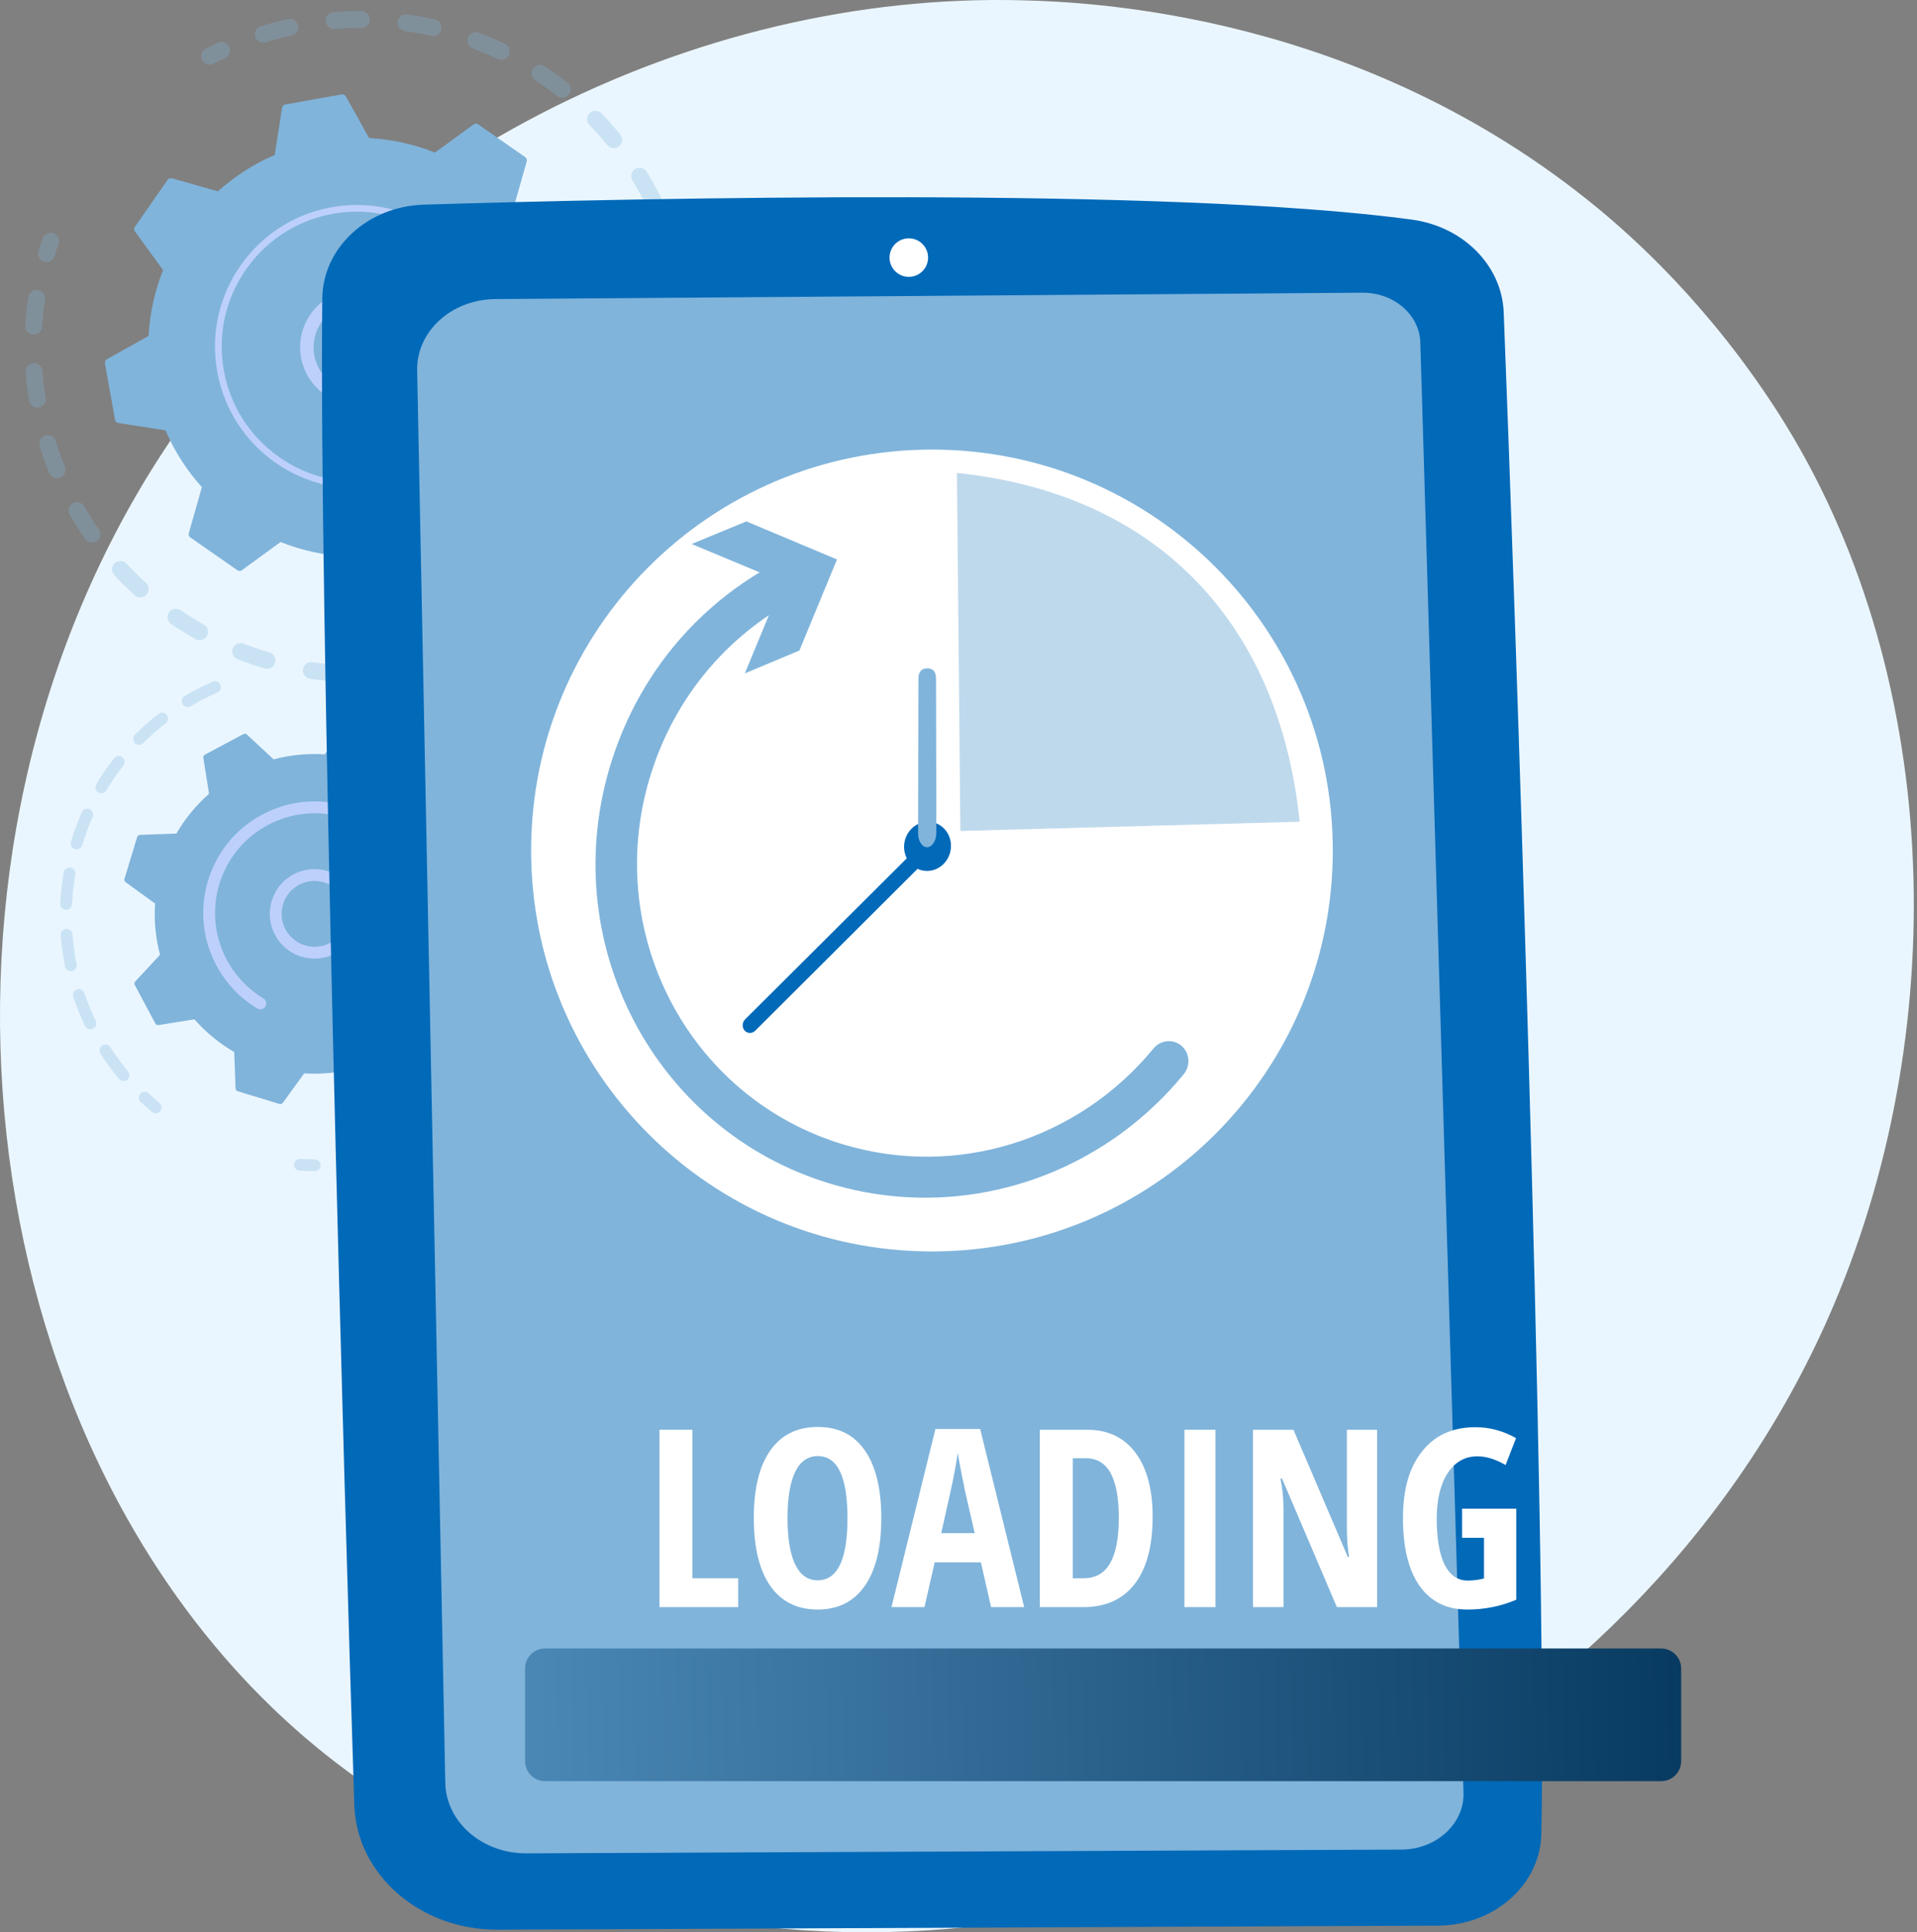 <svg width="258" height="260" viewBox="0 0 258 260" fill="none" xmlns="http://www.w3.org/2000/svg">
<rect x="0" y="0" width="258" height="260" fill="#808080" stroke="none"/>
<path d="M246.775 175.651C221.785 234.492 155.218 267.455 97.491 258.564C88.097 257.117 62.345 252.807 39.545 232.474C-4.347 193.331 -13.733 115.825 21.672 61.203C47.442 21.449 93.636 -1.087 137.53 0.04C146.985 0.283 183.219 1.78 215.063 28.038C219.74 31.894 230.056 41.059 239.353 55.599C261.185 89.739 263.061 137.305 246.775 175.652V175.651Z" fill="#EAF6FF"/>
<g opacity="0.3">
<path d="M66.051 87.198C66.208 87.748 65.927 88.338 65.385 88.556C64.2 89.032 62.977 89.464 61.749 89.84C61.152 90.023 60.52 89.687 60.337 89.089C60.335 89.082 60.333 89.075 60.331 89.068C60.163 88.478 60.498 87.858 61.088 87.677C62.254 87.321 63.416 86.911 64.542 86.458C65.121 86.225 65.78 86.506 66.013 87.086C66.028 87.123 66.04 87.16 66.052 87.198H66.051ZM56.558 89.83C56.57 89.872 56.58 89.916 56.587 89.96C56.687 90.577 56.267 91.157 55.651 91.257C54.385 91.461 53.097 91.613 51.824 91.708C51.201 91.756 50.66 91.291 50.611 90.666C50.564 90.043 51.031 89.5 51.653 89.454C52.863 89.363 54.087 89.218 55.29 89.024C55.862 88.932 56.403 89.285 56.557 89.829L56.558 89.83ZM46.722 90.305C46.756 90.426 46.771 90.555 46.763 90.688C46.722 91.311 46.184 91.783 45.561 91.743C44.284 91.661 42.994 91.522 41.727 91.331C41.11 91.237 40.686 90.66 40.779 90.043C40.872 89.425 41.449 89 42.066 89.094C43.269 89.277 44.493 89.408 45.707 89.487C46.197 89.518 46.594 89.858 46.722 90.305ZM37.024 88.569C37.081 88.768 37.084 88.987 37.02 89.201C36.842 89.799 36.211 90.139 35.613 89.961C34.386 89.595 33.158 89.171 31.967 88.702C31.387 88.473 31.102 87.817 31.33 87.235C31.559 86.655 32.215 86.369 32.797 86.598C33.928 87.044 35.093 87.447 36.259 87.795C36.644 87.909 36.921 88.211 37.023 88.569L37.024 88.569ZM27.957 84.713C28.037 84.993 28.009 85.305 27.855 85.578C27.548 86.123 26.858 86.314 26.315 86.007C25.202 85.379 24.1 84.695 23.041 83.972C22.524 83.621 22.391 82.918 22.743 82.402C23.094 81.886 23.798 81.752 24.315 82.104C25.321 82.791 26.369 83.441 27.426 84.039C27.696 84.191 27.88 84.437 27.958 84.714L27.957 84.713ZM19.97 78.948C20.073 79.312 19.993 79.719 19.72 80.019C19.3 80.482 18.585 80.516 18.122 80.097C17.175 79.237 16.252 78.326 15.38 77.388C14.954 76.931 14.98 76.215 15.438 75.79C15.896 75.365 16.611 75.39 17.037 75.848C17.865 76.739 18.742 77.604 19.642 78.421C19.804 78.568 19.914 78.752 19.97 78.948V78.948ZM6.02 39.84C6.063 39.991 6.075 40.153 6.05 40.317C5.87 41.519 5.74 42.744 5.664 43.96C5.625 44.583 5.088 45.056 4.465 45.017C3.842 44.978 3.368 44.442 3.408 43.819C3.488 42.538 3.624 41.248 3.814 39.983C3.907 39.366 4.482 38.94 5.1 39.032C5.552 39.1 5.903 39.428 6.02 39.841V39.84ZM13.463 71.561C13.592 72.012 13.429 72.515 13.023 72.798C12.511 73.156 11.806 73.031 11.448 72.519C10.715 71.469 10.018 70.376 9.378 69.267C9.069 68.725 9.251 68.034 9.792 67.722C10.333 67.409 11.025 67.595 11.337 68.136C11.945 69.188 12.606 70.227 13.303 71.223C13.377 71.329 13.431 71.443 13.464 71.56L13.463 71.561ZM5.668 49.683C5.689 49.755 5.702 49.83 5.708 49.907C5.802 51.119 5.949 52.343 6.146 53.545C6.246 54.161 5.829 54.742 5.212 54.843C4.596 54.943 4.012 54.526 3.914 53.909C3.708 52.644 3.552 51.356 3.454 50.081C3.406 49.458 3.872 48.915 4.495 48.866C5.04 48.824 5.525 49.176 5.669 49.682L5.668 49.683ZM8.769 62.906C8.925 63.455 8.646 64.045 8.105 64.263C7.525 64.497 6.867 64.218 6.633 63.638C6.153 62.453 5.719 61.23 5.342 60.005C5.339 59.997 5.337 59.99 5.335 59.982C5.167 59.392 5.501 58.773 6.09 58.592C6.687 58.409 7.32 58.743 7.504 59.34C7.862 60.504 8.274 61.665 8.73 62.791C8.745 62.828 8.758 62.867 8.769 62.905V62.906Z" fill="#80B4DB"/>
<path d="M7.903 32.126C7.963 32.34 7.962 32.575 7.885 32.801C7.695 33.353 7.515 33.917 7.348 34.48C7.17 35.078 6.54 35.419 5.942 35.241C5.343 35.063 5.001 34.434 5.18 33.835C5.356 33.243 5.546 32.65 5.745 32.069C5.947 31.478 6.59 31.163 7.18 31.366C7.545 31.491 7.804 31.782 7.902 32.127L7.903 32.126Z" fill="#80B4DB"/>
</g>
<g opacity="0.3">
<path d="M30.92 6.462C31.07 6.986 30.821 7.557 30.31 7.795C29.782 8.041 29.25 8.303 28.729 8.572C28.174 8.859 27.492 8.642 27.205 8.089C26.916 7.532 27.135 6.851 27.689 6.564C28.237 6.28 28.797 6.005 29.353 5.745C29.919 5.481 30.592 5.726 30.856 6.291C30.881 6.347 30.902 6.404 30.919 6.461L30.92 6.462Z" fill="#80B4DB"/>
<path d="M91.913 34.237C92.056 34.737 92.191 35.242 92.318 35.752C92.468 36.358 92.1 36.971 91.494 37.123C90.888 37.273 90.272 36.902 90.123 36.299C89.831 35.125 89.492 33.965 89.109 32.839C88.909 32.246 89.225 31.605 89.816 31.405C90.408 31.205 91.05 31.522 91.251 32.114C91.487 32.811 91.71 33.526 91.913 34.239V34.237ZM93.361 41.63C93.378 41.69 93.391 41.754 93.398 41.819C93.534 43.074 93.62 44.347 93.651 45.605C93.666 46.229 93.173 46.748 92.549 46.763C91.925 46.779 91.404 46.284 91.391 45.66C91.362 44.465 91.281 43.255 91.151 42.063C91.084 41.442 91.532 40.884 92.153 40.817C92.709 40.757 93.215 41.11 93.363 41.63H93.361ZM88.955 26.622C89.1 27.134 88.867 27.695 88.373 27.942C87.815 28.221 87.136 27.995 86.856 27.436C86.322 26.368 85.734 25.308 85.109 24.285C84.784 23.752 84.951 23.056 85.484 22.73C86.017 22.405 86.713 22.573 87.038 23.105C87.696 24.182 88.315 25.298 88.878 26.424C88.91 26.488 88.936 26.555 88.955 26.621V26.622ZM93.342 51.325C93.382 51.464 93.394 51.611 93.378 51.763C93.236 53.015 93.038 54.277 92.791 55.512C92.669 56.125 92.074 56.522 91.461 56.398C90.848 56.276 90.452 55.681 90.574 55.068C90.809 53.895 90.996 52.697 91.13 51.508C91.201 50.888 91.761 50.442 92.381 50.512C92.85 50.565 93.22 50.898 93.341 51.325H93.342ZM83.687 18.491C83.808 18.912 83.676 19.383 83.316 19.677C82.833 20.073 82.12 20.001 81.725 19.518C80.969 18.594 80.162 17.689 79.328 16.828C78.893 16.379 78.904 15.663 79.353 15.229C79.802 14.794 80.516 14.805 80.951 15.253C81.83 16.159 82.678 17.112 83.474 18.085C83.575 18.208 83.646 18.347 83.686 18.491L83.687 18.491ZM76.763 11.713C76.859 12.049 76.798 12.425 76.566 12.721C76.181 13.213 75.47 13.299 74.978 12.914C74.035 12.175 73.05 11.468 72.052 10.811C71.529 10.469 71.384 9.767 71.728 9.245C72.07 8.723 72.772 8.578 73.294 8.921C74.346 9.612 75.382 10.356 76.374 11.134C76.569 11.287 76.701 11.491 76.764 11.714L76.763 11.713ZM68.526 6.605C68.599 6.86 68.583 7.143 68.459 7.401C68.19 7.964 67.515 8.203 66.952 7.934C65.87 7.418 64.755 6.941 63.637 6.519C63.053 6.298 62.758 5.646 62.98 5.06C63.201 4.476 63.854 4.182 64.438 4.403C65.614 4.848 66.788 5.35 67.927 5.893C68.232 6.039 68.441 6.303 68.527 6.604L68.526 6.605ZM59.372 3.415C59.422 3.592 59.431 3.784 59.386 3.976C59.247 4.585 58.641 4.966 58.032 4.827C56.864 4.56 55.672 4.339 54.489 4.172C53.87 4.085 53.439 3.512 53.526 2.895C53.614 2.277 54.185 1.846 54.805 1.933C56.052 2.109 57.307 2.341 58.537 2.622C58.954 2.718 59.263 3.032 59.373 3.416L59.372 3.415ZM49.737 2.313C49.766 2.412 49.781 2.517 49.78 2.626C49.778 3.25 49.27 3.756 48.646 3.754C47.452 3.751 46.24 3.798 45.047 3.897C44.425 3.948 43.878 3.483 43.827 2.862C43.776 2.24 44.239 1.693 44.862 1.642C46.118 1.539 47.394 1.489 48.651 1.493C49.167 1.494 49.602 1.84 49.736 2.313H49.737ZM40.102 3.352C40.109 3.375 40.114 3.398 40.119 3.421C40.254 4.03 39.868 4.633 39.258 4.768C38.398 4.957 37.532 5.176 36.687 5.417C36.381 5.505 36.076 5.595 35.773 5.689C35.177 5.874 34.543 5.539 34.359 4.942C34.162 4.342 34.509 3.712 35.106 3.528C35.425 3.43 35.745 3.335 36.067 3.243C36.957 2.989 37.867 2.759 38.773 2.56C39.36 2.43 39.94 2.782 40.103 3.353L40.102 3.352Z" fill="#80B4DB"/>
<path d="M91.179 60.805C91.241 61.021 91.239 61.258 91.159 61.486C90.959 62.064 90.741 62.649 90.514 63.224C90.284 63.806 89.627 64.09 89.047 63.861C88.466 63.63 88.181 62.975 88.411 62.394C88.626 61.848 88.833 61.292 89.024 60.743C89.229 60.153 89.874 59.841 90.463 60.047C90.825 60.173 91.082 60.463 91.179 60.805Z" fill="#80B4DB"/>
</g>
<path d="M78.15 62.934C78.279 62.749 78.276 62.502 78.143 62.32L74.353 57.123C75.463 54.331 76.136 51.343 76.301 48.257L81.915 45.125C82.112 45.016 82.217 44.793 82.178 44.571L80.821 36.975C80.781 36.753 80.605 36.581 80.383 36.546L74.032 35.552C72.809 32.713 71.142 30.142 69.134 27.908L70.891 21.72C70.952 21.503 70.87 21.271 70.684 21.143L64.354 16.731C64.17 16.602 63.923 16.605 63.741 16.738L58.544 20.528C55.752 19.419 52.764 18.745 49.677 18.581L46.545 12.967C46.435 12.77 46.213 12.665 45.99 12.703L38.395 14.06C38.173 14.1 38.001 14.276 37.966 14.499L36.972 20.849C34.133 22.073 31.562 23.739 29.329 25.746L23.141 23.99C22.924 23.928 22.692 24.012 22.563 24.196L18.152 30.526C18.023 30.71 18.026 30.958 18.159 31.14L21.949 36.337C20.838 39.128 20.166 42.116 20.001 45.203L14.387 48.335C14.191 48.445 14.085 48.667 14.124 48.89L15.481 56.486C15.521 56.707 15.697 56.88 15.919 56.914L22.27 57.909C23.493 60.747 25.16 63.318 27.167 65.553L25.411 71.74C25.349 71.957 25.431 72.189 25.617 72.318L31.947 76.729C32.131 76.858 32.378 76.855 32.56 76.722L37.758 72.932C40.549 74.042 43.537 74.715 46.624 74.88L49.755 80.494C49.865 80.691 50.087 80.796 50.31 80.756L57.904 79.399C58.126 79.359 58.298 79.183 58.333 78.961L59.328 72.61C62.166 71.387 64.737 69.721 66.971 67.713L73.158 69.47C73.375 69.531 73.607 69.449 73.736 69.263L78.147 62.934H78.15Z" fill="#80B4DB"/>
<path d="M55.61 44.609C56.647 48.245 54.888 52.198 51.342 53.799C47.444 55.559 42.842 53.819 41.082 49.922C40.229 48.034 40.164 45.926 40.895 43.989C41.627 42.051 43.07 40.514 44.959 39.662C48.858 37.903 53.459 39.642 55.219 43.539C55.377 43.891 55.508 44.248 55.611 44.608L55.61 44.609ZM42.428 48.349C42.509 48.63 42.609 48.906 42.731 49.178C44.081 52.166 47.61 53.499 50.598 52.151C53.586 50.802 54.921 47.274 53.571 44.284C52.222 41.296 48.693 39.963 45.705 41.311C44.257 41.965 43.15 43.144 42.589 44.629C42.132 45.836 42.08 47.131 42.428 48.349Z" fill="#BDD0FB"/>
<path d="M66.339 41.385C66.517 42.009 66.665 42.647 66.78 43.294C66.817 43.498 66.85 43.702 66.88 43.908C67.027 44.919 67.094 45.94 67.078 46.956C67.078 46.97 67.078 46.983 67.078 46.997C67.078 47.036 67.076 47.076 67.076 47.115C67.074 47.191 67.072 47.268 67.069 47.344C67.062 47.545 66.925 47.71 66.741 47.763C66.697 47.776 66.65 47.782 66.6 47.78C66.35 47.772 66.156 47.562 66.165 47.313C66.21 46.028 66.117 44.73 65.889 43.454C64.758 37.118 60.449 32.133 54.897 29.847C51.81 28.575 48.337 28.138 44.813 28.768C44.195 28.878 43.587 29.019 42.992 29.189C38.984 30.332 35.52 32.798 33.105 36.264C30.33 40.244 29.273 45.068 30.126 49.843C31.889 59.708 41.343 66.292 51.202 64.53C51.81 64.421 52.41 64.283 53 64.114C55.556 63.385 57.925 62.104 59.931 60.356C59.983 60.311 60.041 60.28 60.104 60.263C60.267 60.216 60.45 60.264 60.569 60.4C60.733 60.589 60.714 60.874 60.525 61.038C58.419 62.874 55.932 64.219 53.249 64.985C52.63 65.162 52 65.307 51.362 65.421C41.01 67.27 31.084 60.351 29.236 50.003C28.34 44.988 29.451 39.925 32.362 35.747C34.897 32.108 38.534 29.52 42.742 28.319C43.367 28.141 44.005 27.993 44.653 27.877C49.668 26.981 54.731 28.092 58.91 31.003C62.549 33.539 65.138 37.177 66.338 41.385H66.339Z" fill="#BDD0FB"/>
<g opacity="0.3">
<path d="M21.399 149.675C21.113 149.867 20.724 149.857 20.446 149.625C19.926 149.192 19.413 148.739 18.921 148.275C18.601 147.974 18.585 147.47 18.886 147.149C19.186 146.827 19.691 146.813 20.012 147.114C20.481 147.555 20.971 147.988 21.466 148.401C21.804 148.682 21.849 149.184 21.568 149.522C21.518 149.581 21.461 149.632 21.4 149.673L21.399 149.675Z" fill="#80B4DB"/>
<path d="M17.07 145.34C16.735 145.564 16.278 145.503 16.015 145.186C15.271 144.291 14.566 143.347 13.918 142.381C13.782 142.177 13.647 141.972 13.514 141.764C13.277 141.393 13.414 140.902 13.754 140.664C14.125 140.427 14.617 140.535 14.855 140.905C14.982 141.103 15.11 141.299 15.241 141.494C15.859 142.415 16.532 143.315 17.241 144.17C17.522 144.509 17.474 145.01 17.137 145.291C17.115 145.308 17.093 145.325 17.071 145.34H17.07ZM12.611 138.378C12.58 138.399 12.547 138.419 12.512 138.435C12.115 138.626 11.64 138.459 11.449 138.062C10.837 136.791 10.3 135.47 9.851 134.138C9.71 133.721 9.938 133.269 10.351 133.129C10.769 132.989 11.22 133.212 11.36 133.629C11.788 134.901 12.301 136.16 12.884 137.373C13.057 137.734 12.934 138.162 12.611 138.378H12.611ZM9.974 130.544C9.889 130.6 9.794 130.642 9.689 130.664C9.258 130.752 8.837 130.472 8.75 130.041C8.47 128.661 8.273 127.247 8.166 125.841C8.132 125.402 8.46 125.02 8.9 124.987C9.338 124.954 9.721 125.282 9.754 125.72C9.856 127.062 10.044 128.408 10.312 129.725C10.378 130.051 10.234 130.371 9.975 130.545L9.974 130.544ZM9.343 122.3C9.206 122.392 9.04 122.442 8.863 122.434C8.424 122.413 8.084 122.04 8.105 121.6C8.173 120.19 8.327 118.773 8.567 117.386C8.641 116.952 9.054 116.663 9.487 116.737C9.921 116.812 10.211 117.223 10.136 117.658C9.908 118.979 9.761 120.332 9.697 121.676C9.685 121.938 9.548 122.165 9.345 122.3H9.343ZM10.745 114.152C10.554 114.28 10.309 114.326 10.071 114.254C9.651 114.127 9.412 113.683 9.539 113.261C9.947 111.912 10.441 110.575 11.009 109.288C11.187 108.884 11.657 108.702 12.059 108.88C12.462 109.058 12.645 109.528 12.467 109.93C11.925 111.159 11.453 112.434 11.064 113.722C11.008 113.905 10.893 114.054 10.745 114.152ZM14.081 106.593C13.833 106.759 13.502 106.778 13.229 106.615C12.852 106.389 12.729 105.901 12.954 105.523C13.678 104.313 14.482 103.137 15.349 102.028C15.621 101.682 16.12 101.62 16.467 101.891C16.814 102.161 16.875 102.662 16.604 103.008C15.779 104.066 15.011 105.186 14.322 106.34C14.259 106.444 14.177 106.529 14.082 106.593H14.081ZM19.164 100.08C18.854 100.289 18.43 100.255 18.157 99.981C17.847 99.669 17.848 99.166 18.159 98.854C19.153 97.862 20.223 96.92 21.34 96.052C21.692 95.788 22.188 95.846 22.457 96.194C22.727 96.541 22.664 97.041 22.317 97.311C21.252 98.138 20.232 99.036 19.283 99.982C19.246 100.019 19.205 100.052 19.164 100.079V100.08ZM29.373 93.111C29.336 93.136 29.294 93.159 29.25 93.178C28.188 93.646 27.133 94.181 26.114 94.767C25.958 94.855 25.808 94.943 25.658 95.033C25.28 95.258 24.792 95.136 24.566 94.758C24.34 94.38 24.459 93.879 24.841 93.665C25.001 93.571 25.161 93.476 25.324 93.384C26.389 92.772 27.495 92.212 28.609 91.721C29.012 91.544 29.482 91.725 29.659 92.128C29.817 92.487 29.689 92.899 29.375 93.11L29.373 93.111Z" fill="#80B4DB"/>
</g>
<g opacity="0.3">
<path d="M62.002 151.493C61.641 151.736 61.15 151.643 60.903 151.284C60.653 150.922 60.744 150.426 61.107 150.177C62.197 149.425 63.25 148.601 64.237 147.727C64.567 147.44 65.069 147.465 65.361 147.795C65.653 148.124 65.621 148.627 65.293 148.919C64.257 149.835 63.153 150.7 62.011 151.489C62.008 151.491 62.005 151.492 62.002 151.494V151.493ZM58.515 153.6C58.492 153.616 58.467 153.63 58.441 153.645C57.214 154.289 55.936 154.866 54.641 155.359C54.23 155.516 53.77 155.309 53.614 154.898C53.456 154.486 53.666 154.027 54.074 153.871C55.309 153.4 56.529 152.85 57.7 152.235C58.089 152.03 58.57 152.18 58.775 152.569C58.966 152.934 58.848 153.377 58.514 153.6H58.515ZM68.085 146.101C67.792 146.298 67.392 146.281 67.115 146.037C66.785 145.746 66.754 145.243 67.045 144.914C67.92 143.92 68.743 142.866 69.49 141.777C69.741 141.415 70.234 141.322 70.597 141.571C70.96 141.819 71.052 142.316 70.803 142.678C70.019 143.818 69.157 144.924 68.239 145.966C68.192 146.019 68.14 146.063 68.085 146.101ZM50.911 156.489C50.836 156.539 50.751 156.578 50.657 156.601C49.311 156.932 47.93 157.183 46.553 157.347C46.116 157.399 45.72 157.087 45.668 156.65C45.617 156.214 45.928 155.819 46.364 155.766C47.676 155.609 48.992 155.369 50.277 155.054C50.704 154.948 51.136 155.21 51.24 155.637C51.321 155.97 51.18 156.307 50.91 156.488L50.911 156.489ZM72.686 139.399C72.452 139.556 72.141 139.584 71.874 139.445C71.483 139.241 71.333 138.76 71.535 138.371C72.146 137.2 72.691 135.978 73.154 134.74C73.309 134.327 73.768 134.12 74.18 134.274C74.592 134.428 74.8 134.888 74.646 135.299C74.159 136.597 73.587 137.878 72.948 139.107C72.885 139.229 72.793 139.328 72.686 139.399ZM75.543 131.789C75.365 131.909 75.137 131.956 74.912 131.901C74.485 131.797 74.222 131.367 74.326 130.939C74.638 129.652 74.875 128.334 75.03 127.025C75.082 126.588 75.478 126.276 75.915 126.328C76.351 126.38 76.663 126.775 76.612 127.211C76.449 128.585 76.201 129.966 75.873 131.315C75.824 131.517 75.703 131.682 75.543 131.789ZM76.496 123.712C76.37 123.796 76.219 123.846 76.056 123.846C75.616 123.848 75.258 123.493 75.257 123.053C75.253 121.729 75.167 120.393 75.002 119.084C74.948 118.648 75.257 118.25 75.692 118.195C76.129 118.14 76.526 118.448 76.582 118.885C76.754 120.258 76.845 121.658 76.85 123.047C76.85 123.324 76.71 123.568 76.497 123.711L76.496 123.712Z" fill="#80B4DB"/>
<path d="M42.798 157.455C42.67 157.54 42.517 157.59 42.352 157.589C41.67 157.586 40.986 157.564 40.317 157.521C39.879 157.493 39.544 157.115 39.572 156.676C39.601 156.239 39.978 155.905 40.416 155.932C41.054 155.973 41.707 155.995 42.358 155.997C42.797 155.999 43.152 156.357 43.15 156.797C43.149 157.071 43.009 157.313 42.797 157.455H42.798Z" fill="#80B4DB"/>
</g>
<path d="M37.618 148.545C37.783 148.595 37.961 148.535 38.062 148.396L40.944 144.424C43.23 144.574 45.558 144.361 47.837 143.755L51.428 147.093C51.554 147.211 51.741 147.234 51.892 147.154L57.086 144.384C57.237 144.303 57.321 144.135 57.294 143.965L56.523 139.122C58.297 137.567 59.77 135.754 60.92 133.771L65.824 133.592C65.996 133.585 66.145 133.471 66.195 133.306L67.909 127.675C67.959 127.51 67.9 127.332 67.76 127.231L63.788 124.35C63.938 122.063 63.725 119.736 63.119 117.457L66.457 113.865C66.575 113.74 66.599 113.553 66.518 113.401L63.749 108.208C63.668 108.057 63.5 107.972 63.329 108L58.486 108.77C56.931 106.997 55.118 105.524 53.135 104.373L52.956 99.47C52.95 99.298 52.835 99.149 52.671 99.098L47.041 97.385C46.876 97.335 46.698 97.394 46.596 97.533L43.715 101.505C41.429 101.356 39.101 101.569 36.822 102.175L33.23 98.836C33.104 98.719 32.917 98.695 32.766 98.776L27.572 101.545C27.421 101.626 27.337 101.794 27.364 101.965L28.135 106.808C26.361 108.362 24.888 110.176 23.738 112.158L18.834 112.337C18.662 112.344 18.513 112.458 18.463 112.622L16.749 118.253C16.699 118.418 16.759 118.596 16.898 118.697L20.87 121.578C20.72 123.865 20.933 126.192 21.539 128.471L18.201 132.064C18.083 132.19 18.059 132.376 18.14 132.528L20.91 137.721C20.991 137.873 21.159 137.957 21.329 137.93L26.172 137.159C27.727 138.931 29.54 140.406 31.523 141.556L31.702 146.46C31.708 146.632 31.823 146.781 31.987 146.831L37.617 148.545H37.618Z" fill="#80B4DB"/>
<path d="M45.673 127.974C44.606 128.69 43.344 129.043 42.037 128.981C40.431 128.903 38.951 128.204 37.869 127.013C35.638 124.555 35.821 120.74 38.279 118.507C40.745 116.276 44.555 116.459 46.787 118.918C47.868 120.109 48.421 121.649 48.343 123.256C48.266 124.863 47.567 126.344 46.376 127.425C46.153 127.627 45.917 127.811 45.673 127.975V127.974ZM39.862 119.284C39.684 119.404 39.513 119.537 39.35 119.685C37.542 121.328 37.406 124.134 39.049 125.942C39.844 126.818 40.933 127.332 42.115 127.389C43.298 127.446 44.43 127.039 45.307 126.245C46.183 125.449 46.697 124.36 46.754 123.179C46.81 121.996 46.404 120.863 45.608 119.987C44.115 118.342 41.656 118.081 39.862 119.284Z" fill="#BDD0FB"/>
<path d="M50.72 135.292C50.302 135.573 49.866 135.835 49.413 136.077C48.512 136.558 47.562 136.948 46.584 137.235C46.541 137.248 46.496 137.261 46.453 137.273C46.113 137.371 45.761 137.231 45.573 136.952C45.528 136.884 45.492 136.808 45.468 136.726C45.348 136.303 45.594 135.864 46.016 135.742C46.93 135.482 47.82 135.122 48.662 134.672C48.708 134.648 48.755 134.622 48.8 134.597C50.783 133.516 52.421 131.981 53.613 130.132C54.261 129.128 54.777 128.032 55.144 126.863C55.147 126.853 55.15 126.844 55.153 126.834C55.161 126.805 55.17 126.777 55.179 126.747C56.221 123.321 55.868 119.695 54.183 116.535C53.965 116.126 53.728 115.732 53.474 115.352C51.76 112.797 49.24 110.926 46.258 110.017C42.832 108.975 39.206 109.329 36.046 111.013C32.889 112.699 30.572 115.513 29.529 118.939C28.486 122.364 28.84 125.991 30.525 129.15C30.739 129.553 30.974 129.942 31.226 130.318C32.319 131.947 33.757 133.319 35.44 134.33C35.544 134.393 35.629 134.474 35.691 134.569C35.858 134.817 35.877 135.149 35.713 135.422C35.486 135.798 34.998 135.921 34.62 135.695C32.737 134.563 31.128 133.029 29.904 131.206C29.622 130.785 29.36 130.349 29.12 129.899C27.235 126.364 26.839 122.306 28.006 118.474C29.173 114.642 31.76 111.492 35.297 109.607C38.832 107.722 42.889 107.326 46.723 108.494C50.059 109.509 52.878 111.603 54.796 114.461C55.081 114.885 55.346 115.327 55.589 115.784C59.238 122.628 57.027 131.06 50.719 135.292L50.72 135.292Z" fill="#BDD0FB"/>
<path d="M193.541 259.103L66.956 259.648C56.542 259.692 47.994 252.257 47.686 242.885C46.315 201.258 42.9 79.753 43.379 40.119C43.461 33.308 49.49 27.763 57.052 27.535C86.456 26.644 157.166 25.099 190.016 29.551C196.933 30.488 202.126 35.72 202.377 42.017C203.766 76.894 208.261 207.14 207.444 246.756C207.303 253.589 201.129 259.071 193.54 259.103H193.541Z" fill="#0069B8"/>
<path d="M188.6 248.872L70.86 249.379C64.908 249.405 60.04 245.184 59.928 239.9L56.142 49.841C56.031 44.603 60.759 40.288 66.661 40.242L183.348 39.384C187.567 39.352 191.037 42.321 191.156 46.066L196.966 241.197C197.099 245.385 193.321 248.853 188.602 248.872H188.6Z" fill="#80B4DB"/>
<g style="mix-blend-mode:soft-light">
<path d="M123.306 37.056C124.629 36.508 125.257 34.991 124.709 33.668C124.161 32.344 122.644 31.716 121.321 32.264C119.998 32.812 119.369 34.329 119.917 35.653C120.465 36.976 121.982 37.604 123.306 37.056Z" fill="white"/>
</g>
<path d="M223.576 221.814H73.349C71.867 221.814 70.665 223.016 70.665 224.499V236.977C70.665 238.46 71.867 239.662 73.349 239.662H223.576C225.058 239.662 226.26 238.46 226.26 236.977V224.499C226.26 223.016 225.058 221.814 223.576 221.814Z" fill="url(#paint0_linear_60_3801)"/>
<path d="M88.752 216.247V192.381H93.193V212.362H99.347V216.247H88.753H88.752Z" fill="white"/>
<path d="M118.61 204.281C118.61 208.232 117.87 211.267 116.39 213.389C114.91 215.511 112.793 216.573 110.039 216.573C107.286 216.573 105.152 215.514 103.673 213.398C102.193 211.282 101.452 208.231 101.452 204.248C101.452 200.264 102.193 197.269 103.673 195.163C105.152 193.057 107.286 192.004 110.072 192.004C112.859 192.004 114.937 193.062 116.407 195.179C117.876 197.295 118.611 200.329 118.611 204.28L118.61 204.281ZM105.991 204.281C105.991 207.002 106.334 209.075 107.02 210.501C107.705 211.926 108.712 212.639 110.04 212.639C112.718 212.639 114.056 209.854 114.056 204.281C114.056 198.708 112.728 195.923 110.072 195.923C108.723 195.923 107.705 196.633 107.02 198.053C106.334 199.474 105.991 201.55 105.991 204.282V204.281Z" fill="white"/>
<path d="M133.384 216.247L132.013 210.223H125.793L124.422 216.247H119.981L125.891 192.282H131.915L137.841 216.247H133.384ZM131.18 206.289L129.906 200.739C129.83 200.402 129.658 199.555 129.392 198.2C129.125 196.845 128.965 195.939 128.91 195.482C128.768 196.418 128.589 197.449 128.371 198.575C128.154 199.702 127.588 202.273 126.674 206.288H131.18V206.289Z" fill="white"/>
<path d="M155.128 204.086C155.128 208.026 154.325 211.037 152.72 213.121C151.114 215.205 148.805 216.248 145.79 216.248H139.946V192.382H146.329C149.104 192.382 151.264 193.407 152.81 195.459C154.355 197.511 155.128 200.386 155.128 204.087V204.086ZM150.573 204.216C150.573 198.884 149.103 196.217 146.165 196.217H144.386V212.362H145.822C147.444 212.362 148.641 211.684 149.414 210.329C150.186 208.974 150.573 206.937 150.573 204.215V204.216Z" fill="white"/>
<path d="M159.405 216.247V192.381H163.585V216.247H159.405Z" fill="white"/>
<path d="M185.345 216.247H179.926L172.547 198.959H172.335C172.607 200.277 172.743 201.691 172.743 203.204V216.248H168.629V192.382H174.081L181.394 209.49H181.574C181.368 208.347 181.265 206.988 181.265 205.409V192.383H185.345V216.249V216.247Z" fill="white"/>
<path d="M196.772 203.008H204.069V215.252C202.001 216.133 199.803 216.574 197.474 216.574C194.698 216.574 192.562 215.518 191.066 213.406C189.569 211.295 188.821 208.254 188.821 204.281C188.821 200.308 189.678 197.452 191.393 195.286C193.107 193.12 195.504 192.037 198.584 192.037C200.488 192.037 202.306 192.527 204.036 193.507L202.632 197.13C201.283 196.346 200.02 195.955 198.845 195.955C197.157 195.955 195.822 196.709 194.837 198.216C193.852 199.724 193.36 201.777 193.36 204.379C193.36 206.981 193.716 209.108 194.429 210.534C195.141 211.96 196.177 212.673 197.538 212.673C198.257 212.673 198.986 212.581 199.725 212.395V206.926H196.77V203.008H196.772Z" fill="white"/>
<path d="M125.428 171.704C157.054 171.704 182.692 146.066 182.692 114.44C182.692 82.815 157.054 57.177 125.428 57.177C93.803 57.177 68.165 82.815 68.165 114.44C68.165 146.066 93.803 171.704 125.428 171.704Z" fill="#80B4DB"/>
<path d="M125.429 168.387C155.223 168.387 179.376 144.234 179.376 114.44C179.376 84.646 155.223 60.494 125.429 60.494C95.635 60.494 71.482 84.646 71.482 114.44C71.482 144.234 95.635 168.387 125.429 168.387Z" fill="white"/>
<path opacity="0.5" d="M129.248 111.813L174.921 110.57C172.108 83.368 155.297 66.368 128.787 63.64L129.249 111.814L129.248 111.813Z" fill="#80B4DB"/>
<path d="M120.728 160.995C117.754 160.738 114.779 160.179 111.839 159.301C87.959 152.17 74.606 126.518 82.346 102.308C86.173 90.34 94.45 80.698 105.603 75.166C106.967 74.49 108.617 75.054 109.289 76.425C109.962 77.795 109.403 79.454 108.042 80.132C98.263 85 91.01 93.467 87.658 103.967C80.881 125.199 92.574 147.707 113.512 153.995C128.704 158.557 145.059 153.453 155.238 141.089C156.197 139.924 157.884 139.756 159.006 140.714C160.127 141.67 160.26 143.388 159.303 144.553C149.701 156.241 135.256 162.246 120.727 160.995H120.728Z" fill="#80B4DB"/>
<path d="M100.247 90.602L105.332 78.311L93.084 73.197L100.454 70.159L112.645 75.276L107.587 87.533L100.247 90.602Z" fill="#80B4DB"/>
<path d="M127.989 113.816C127.989 115.642 126.579 117.152 124.835 117.189C123.09 117.226 121.675 115.772 121.675 113.943C121.675 112.114 123.091 110.604 124.835 110.571C126.579 110.537 127.989 111.991 127.989 113.816Z" fill="#0069B8"/>
<path d="M124.79 89.927C124.112 89.937 123.605 90.296 123.605 91.347L123.561 112.133C123.561 113.183 124.112 114.018 124.79 113.998C125.468 113.978 126.019 113.112 126.019 112.063L125.975 91.313C125.975 90.264 125.469 89.916 124.79 89.927Z" fill="#80B4DB"/>
<path d="M124.663 114.322C124.299 113.897 123.674 113.872 123.268 114.269L100.288 137.155C99.873 137.56 99.839 138.234 100.21 138.66C100.582 139.086 101.218 139.103 101.632 138.699L124.586 115.811C124.992 115.414 125.026 114.748 124.663 114.322Z" fill="#0069B8"/>
<defs>
<linearGradient id="paint0_linear_60_3801" x1="65.978" y1="232.578" x2="235.643" y2="228.794" gradientUnits="userSpaceOnUse">
<stop stop-color="#4D8AB8"/>
<stop offset="1" stop-color="#04365C"/>
</linearGradient>
</defs>
</svg>
